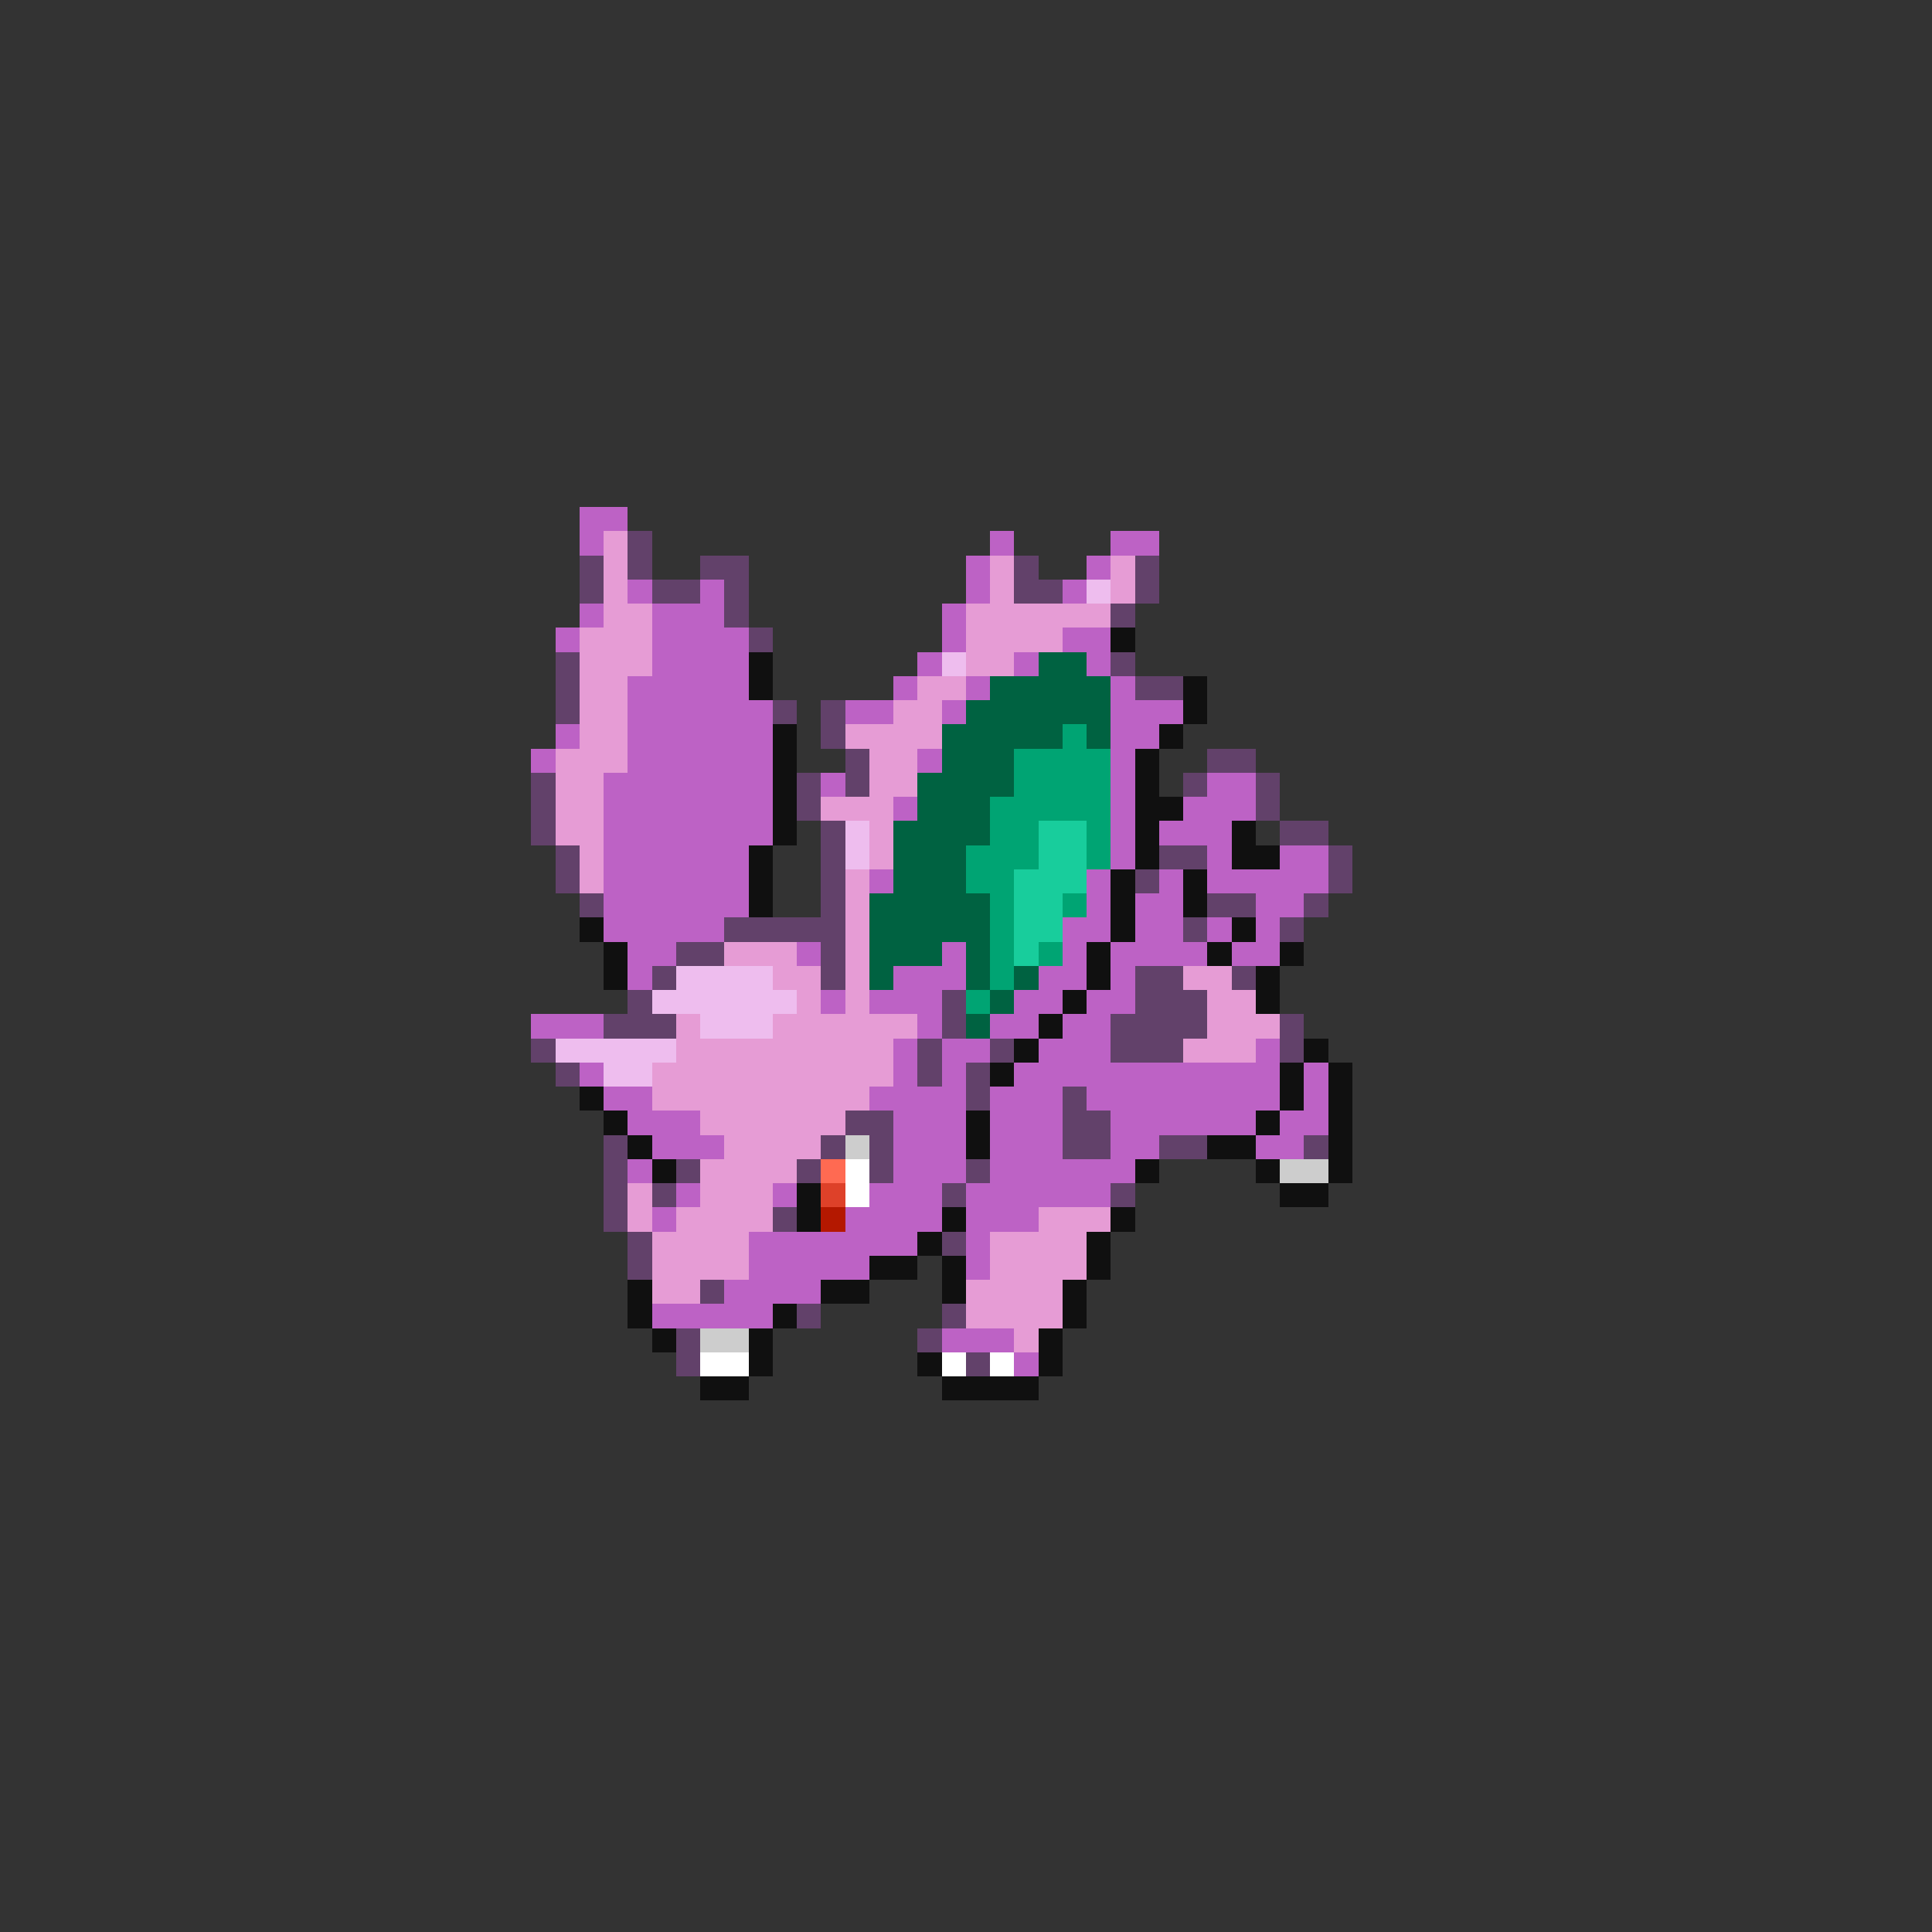 <svg xmlns="http://www.w3.org/2000/svg" viewBox="0 -0.5 80 80" shape-rendering="crispEdges">
<rect x="0" y="-0.5" width="80" height="80" fill="#333333" stroke="none"/>
<path stroke="#bd62c5" d="M24 21h2M24 22h1M41 22h1M46 22h2M40 23h1M45 23h1M26 24h1M29 24h1M40 24h1M44 24h1M24 25h1M27 25h3M39 25h1M23 26h1M27 26h4M39 26h1M44 26h2M27 27h4M38 27h1M42 27h1M45 27h1M26 28h5M37 28h1M40 28h1M46 28h1M26 29h6M35 29h2M39 29h1M46 29h3M23 30h1M26 30h6M46 30h2M22 31h1M26 31h6M38 31h1M46 31h1M25 32h7M34 32h1M46 32h1M50 32h2M25 33h7M37 33h1M46 33h1M49 33h3M25 34h7M46 34h1M48 34h3M25 35h6M46 35h1M50 35h1M53 35h2M25 36h6M36 36h1M45 36h1M48 36h1M50 36h5M25 37h6M45 37h1M47 37h2M52 37h2M25 38h5M44 38h2M47 38h2M50 38h1M52 38h1M26 39h2M33 39h1M39 39h1M44 39h1M46 39h4M51 39h2M26 40h1M37 40h3M43 40h2M46 40h1M34 41h1M36 41h3M42 41h2M45 41h2M22 42h3M38 42h1M41 42h2M44 42h2M37 43h1M39 43h2M43 43h3M52 43h1M24 44h1M37 44h1M39 44h1M42 44h11M54 44h1M25 45h2M36 45h4M41 45h3M45 45h8M54 45h1M26 46h3M37 46h3M41 46h3M46 46h6M53 46h2M27 47h3M37 47h3M41 47h3M46 47h2M52 47h2M26 48h1M37 48h3M41 48h6M28 49h1M32 49h1M36 49h3M40 49h6M27 50h1M35 50h4M40 50h3M31 51h7M40 51h1M31 52h5M40 52h1M30 53h4M27 54h5M39 55h3M42 56h1" />
<path stroke="#e69cd5" d="M25 22h1M25 23h1M41 23h1M46 23h1M25 24h1M41 24h1M46 24h1M25 25h2M40 25h6M24 26h3M40 26h4M24 27h3M40 27h2M24 28h2M38 28h2M24 29h2M37 29h2M24 30h2M35 30h4M23 31h3M36 31h2M23 32h2M36 32h2M23 33h2M34 33h3M23 34h2M36 34h1M24 35h1M36 35h1M24 36h1M35 36h1M35 37h1M35 38h1M30 39h3M35 39h1M32 40h2M35 40h1M49 40h2M33 41h1M35 41h1M50 41h2M28 42h1M32 42h6M50 42h3M28 43h9M49 43h3M27 44h10M27 45h9M29 46h6M30 47h4M29 48h4M26 49h1M29 49h3M26 50h1M28 50h4M43 50h3M27 51h4M41 51h4M27 52h4M41 52h4M27 53h2M40 53h4M40 54h4M42 55h1" />
<path stroke="#62416a" d="M26 22h1M24 23h1M26 23h1M29 23h2M42 23h1M47 23h1M24 24h1M27 24h2M30 24h1M42 24h2M47 24h1M30 25h1M46 25h1M31 26h1M23 27h1M46 27h1M23 28h1M47 28h2M23 29h1M32 29h1M34 29h1M34 30h1M35 31h1M50 31h2M22 32h1M33 32h1M35 32h1M49 32h1M52 32h1M22 33h1M33 33h1M52 33h1M22 34h1M34 34h1M53 34h2M23 35h1M34 35h1M48 35h2M55 35h1M23 36h1M34 36h1M47 36h1M55 36h1M24 37h1M34 37h1M50 37h2M54 37h1M30 38h5M49 38h1M53 38h1M28 39h2M34 39h1M27 40h1M34 40h1M47 40h2M51 40h1M26 41h1M39 41h1M47 41h3M25 42h3M39 42h1M46 42h4M53 42h1M22 43h1M38 43h1M41 43h1M46 43h3M53 43h1M23 44h1M38 44h1M40 44h1M40 45h1M44 45h1M35 46h2M44 46h2M25 47h1M34 47h1M36 47h1M44 47h2M48 47h2M54 47h1M25 48h1M28 48h1M33 48h1M36 48h1M40 48h1M25 49h1M27 49h1M39 49h1M46 49h1M25 50h1M32 50h1M26 51h1M39 51h1M26 52h1M29 53h1M33 54h1M39 54h1M28 55h1M38 55h1M28 56h1M40 56h1" />
<path stroke="#eebdee" d="M45 24h1M39 27h1M35 34h1M35 35h1M28 40h4M27 41h6M29 42h3M23 43h5M25 44h2" />
<path stroke="#101010" d="M46 26h1M31 27h1M31 28h1M49 28h1M49 29h1M32 30h1M48 30h1M32 31h1M47 31h1M32 32h1M47 32h1M32 33h1M47 33h2M32 34h1M47 34h1M51 34h1M31 35h1M47 35h1M51 35h2M31 36h1M46 36h1M49 36h1M31 37h1M46 37h1M49 37h1M24 38h1M46 38h1M51 38h1M25 39h1M45 39h1M50 39h1M53 39h1M25 40h1M45 40h1M52 40h1M44 41h1M52 41h1M43 42h1M42 43h1M54 43h1M41 44h1M53 44h1M55 44h1M24 45h1M53 45h1M55 45h1M25 46h1M40 46h1M52 46h1M55 46h1M26 47h1M40 47h1M50 47h2M55 47h1M27 48h1M47 48h1M52 48h1M55 48h1M33 49h1M53 49h2M33 50h1M39 50h1M46 50h1M38 51h1M45 51h1M36 52h2M39 52h1M45 52h1M26 53h1M34 53h2M39 53h1M44 53h1M26 54h1M32 54h1M44 54h1M27 55h1M31 55h1M43 55h1M31 56h1M38 56h1M43 56h1M29 57h2M39 57h4" />
<path stroke="#006241" d="M43 27h2M41 28h5M40 29h6M39 30h5M45 30h1M39 31h3M38 32h4M38 33h3M37 34h4M37 35h3M37 36h3M36 37h5M36 38h5M36 39h3M40 39h1M36 40h1M40 40h1M42 40h1M41 41h1M40 42h1" />
<path stroke="#00a473" d="M44 30h1M42 31h4M42 32h4M41 33h5M41 34h2M45 34h1M40 35h3M45 35h1M40 36h2M41 37h1M44 37h1M41 38h1M41 39h1M43 39h1M41 40h1M40 41h1" />
<path stroke="#18cd9c" d="M43 34h2M43 35h2M42 36h3M42 37h2M42 38h2M42 39h1" />
<path stroke="#cdcdcd" d="M35 47h1M53 48h2M29 55h2" />
<path stroke="#ff6a52" d="M34 48h1" />
<path stroke="#ffffff" d="M35 48h1M35 49h1M29 56h2M39 56h1M41 56h1" />
<path stroke="#de4129" d="M34 49h1" />
<path stroke="#b41800" d="M34 50h1" />
</svg>